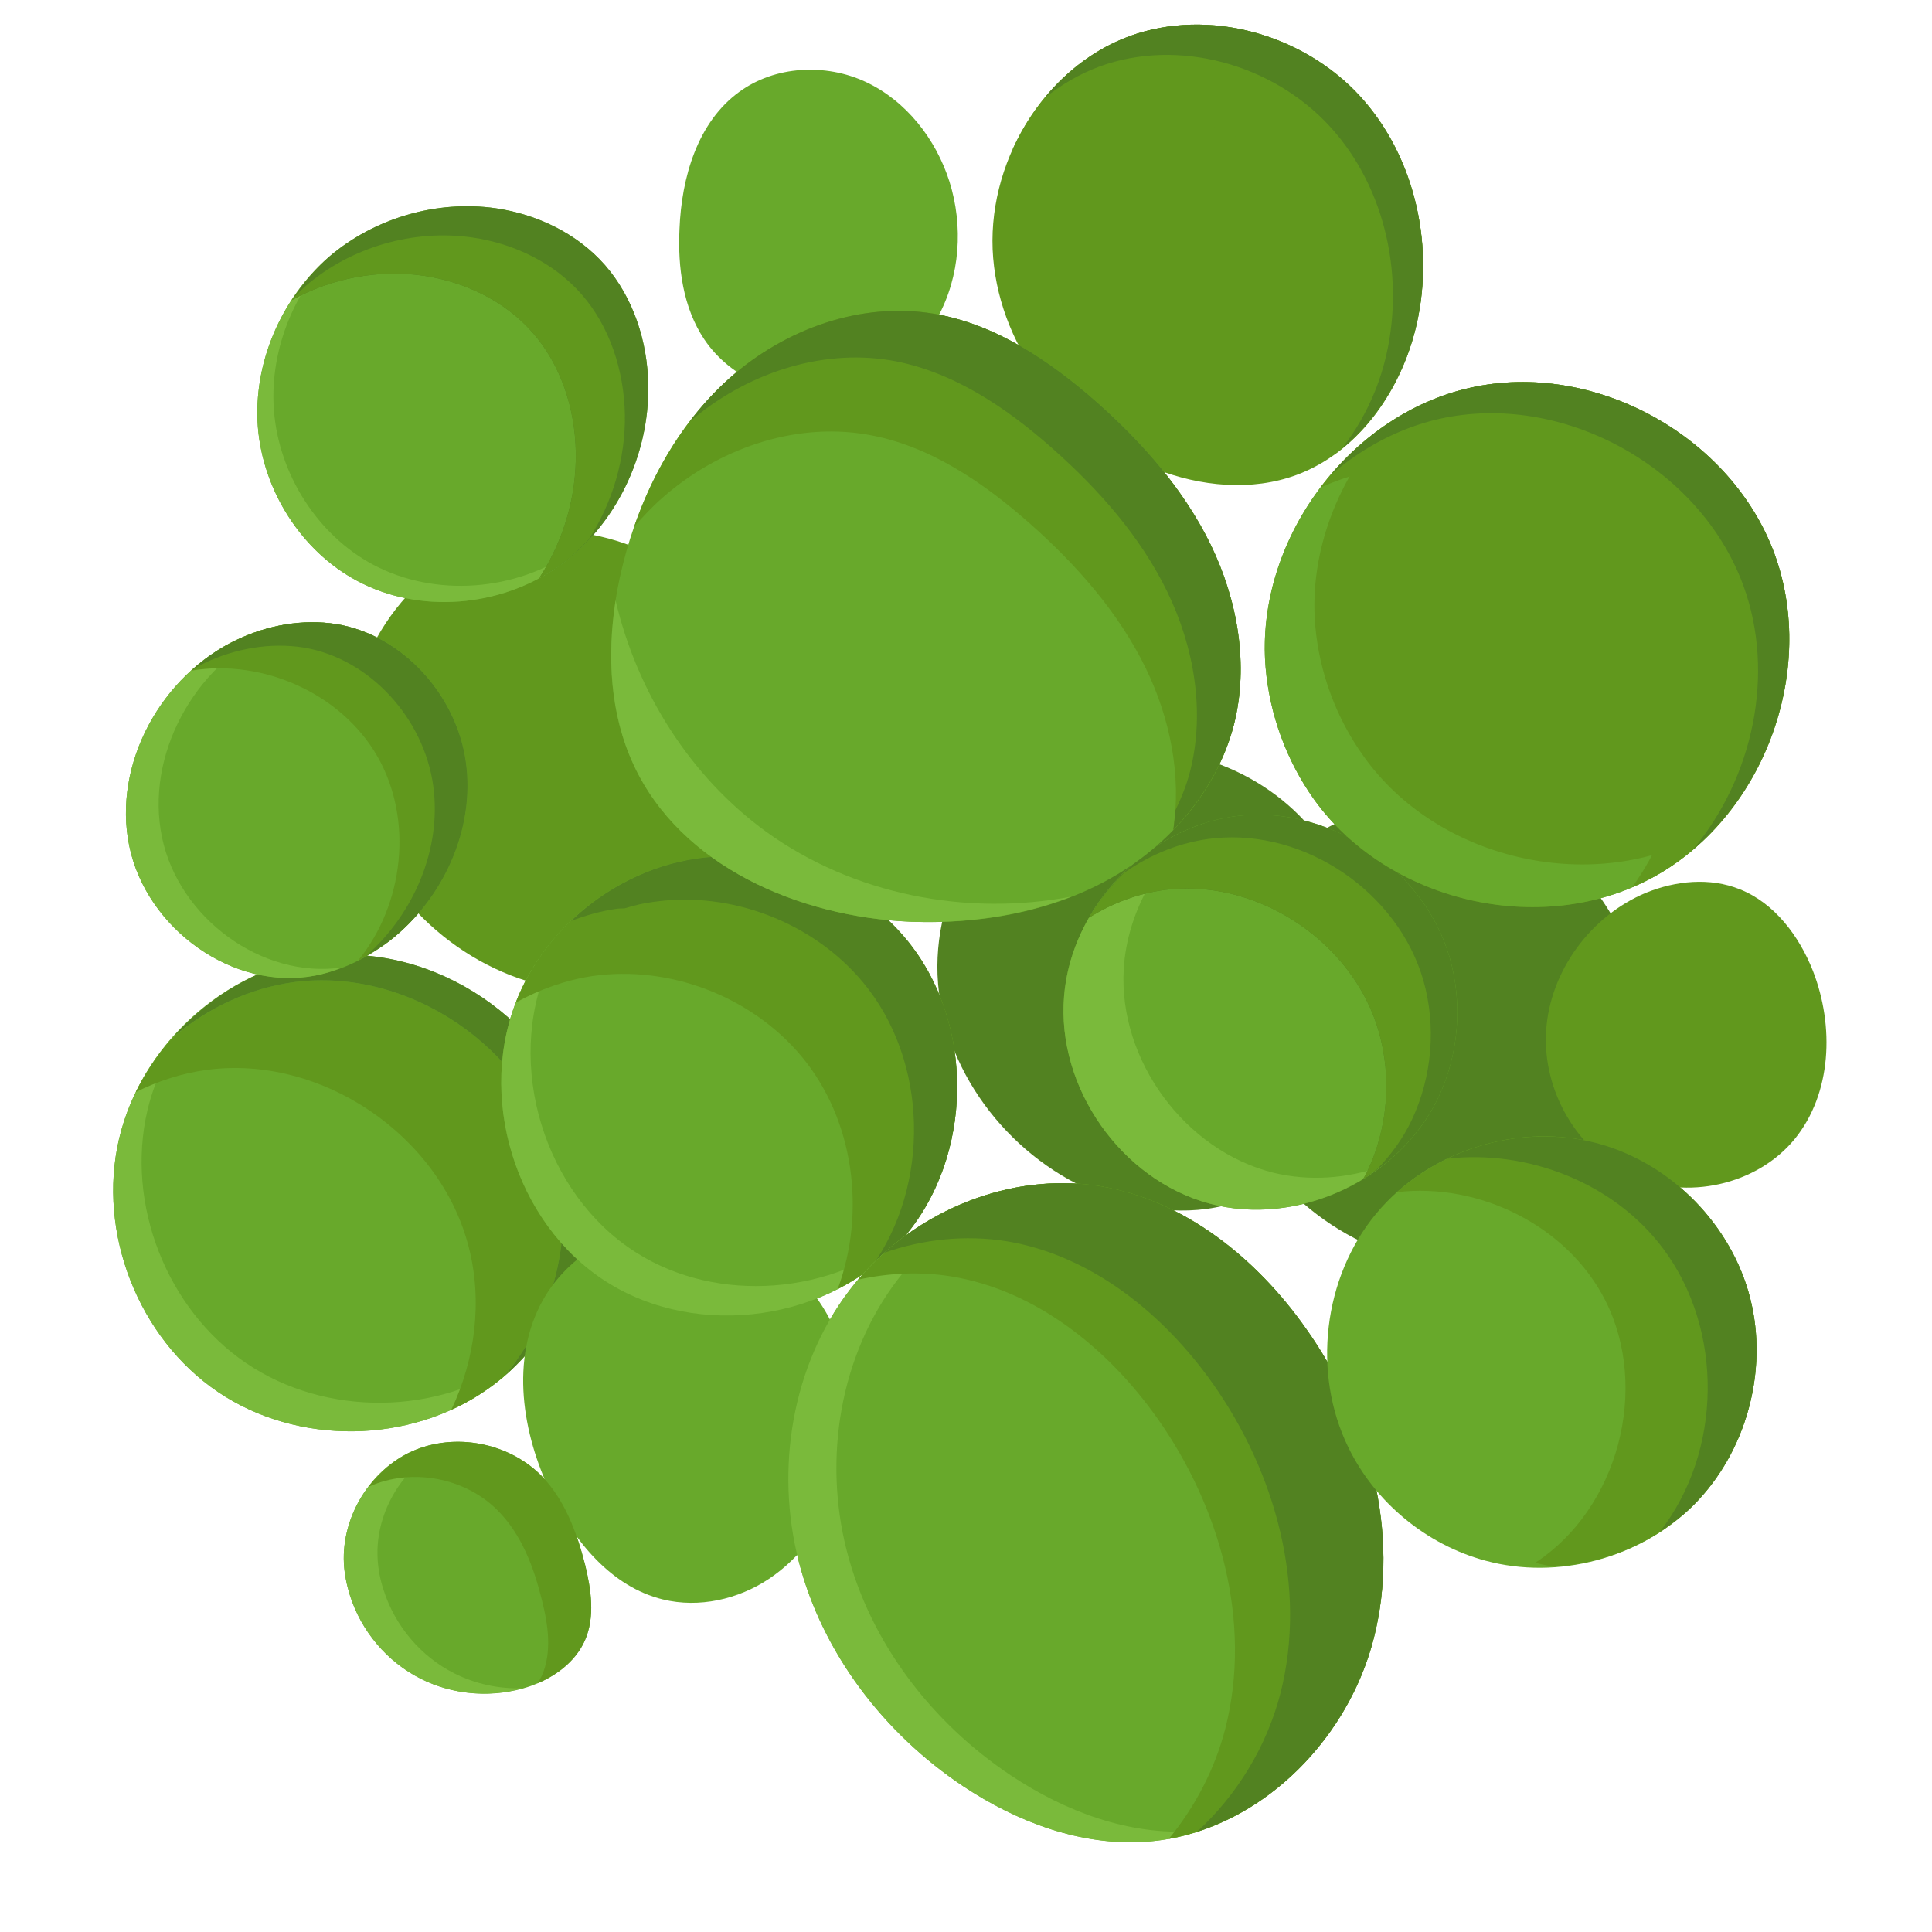 <svg xmlns="http://www.w3.org/2000/svg" xmlns:xlink="http://www.w3.org/1999/xlink" width="40" zoomAndPan="magnify" viewBox="0 0 30 30" height="40" preserveAspectRatio="xMidYMid meet" version="1.0"><defs><clipPath id="45c2d6dd2f"><path d="M 15.379 0.383 L 22.125 0.383 L 22.125 7.562 L 15.379 7.562 Z M 15.379 0.383 " clip-rule="nonzero"/></clipPath><clipPath id="383a7a4466"><path d="M 1.508 14 L 10 14 L 10 23 L 1.508 23 Z M 1.508 14 " clip-rule="nonzero"/></clipPath><clipPath id="2b671d207a"><path d="M 1.508 15 L 9 15 L 9 23 L 1.508 23 Z M 1.508 15 " clip-rule="nonzero"/></clipPath><clipPath id="e004d41657"><path d="M 1.508 9 L 8 9 L 8 16 L 1.508 16 Z M 1.508 9 " clip-rule="nonzero"/></clipPath><clipPath id="54a44ee525"><path d="M 1.508 9 L 6 9 L 6 16 L 1.508 16 Z M 1.508 9 " clip-rule="nonzero"/></clipPath><clipPath id="9d78796674"><path d="M 12 18 L 22 18 L 22 28.676 L 12 28.676 Z M 12 18 " clip-rule="nonzero"/></clipPath><clipPath id="a7510ecb61"><path d="M 12 18 L 19 18 L 19 28.676 L 12 28.676 Z M 12 18 " clip-rule="nonzero"/></clipPath><clipPath id="95d86f37cf"><path d="M 13 18 L 22 18 L 22 28.676 L 13 28.676 Z M 13 18 " clip-rule="nonzero"/></clipPath><clipPath id="cfc22b0cfe"><path d="M 15.711 0.383 L 22.125 0.383 L 22.125 7.062 L 15.711 7.062 Z M 15.711 0.383 " clip-rule="nonzero"/></clipPath><clipPath id="3c6537c11b"><path d="M 16.211 0.383 L 22.125 0.383 L 22.125 6.996 L 16.211 6.996 Z M 16.211 0.383 " clip-rule="nonzero"/></clipPath><clipPath id="5aa1e31a6e"><path d="M 24 13.664 L 28.363 13.664 L 28.363 18.469 L 24 18.469 Z M 24 13.664 " clip-rule="nonzero"/></clipPath></defs><g clip-path="url(#45c2d6dd2f)"><path fill="#61981d" d="M 17.941 7.281 C 18.641 7.555 19.434 7.633 20.133 7.375 C 21.07 7.027 21.719 6.117 21.969 5.152 C 22.297 3.887 21.996 2.453 21.117 1.492 C 20.234 0.531 18.773 0.117 17.547 0.559 C 16.188 1.055 15.301 2.562 15.422 4.008 C 15.543 5.457 16.59 6.758 17.941 7.281 " fill-opacity="1" fill-rule="nonzero"/></g><path fill="#61981d" d="M 7.93 15.145 C 8.629 15.418 9.422 15.496 10.121 15.238 C 11.059 14.891 11.707 13.98 11.957 13.016 C 12.285 11.75 11.984 10.316 11.105 9.355 C 10.223 8.395 8.762 7.977 7.535 8.422 C 6.176 8.918 5.289 10.426 5.41 11.871 C 5.531 13.32 6.582 14.621 7.93 15.145 " fill-opacity="1" fill-rule="nonzero"/><path fill="#528221" d="M 17.086 18.547 C 17.785 18.82 18.578 18.898 19.281 18.637 C 20.215 18.293 20.863 17.383 21.113 16.418 C 21.445 15.152 21.145 13.719 20.262 12.754 C 19.379 11.793 17.918 11.379 16.695 11.824 C 15.332 12.32 14.449 13.828 14.566 15.273 C 14.688 16.723 15.738 18.023 17.086 18.547 " fill-opacity="1" fill-rule="nonzero"/><path fill="#528221" d="M 21.402 19.395 C 22.102 19.664 22.895 19.742 23.598 19.484 C 24.531 19.137 25.18 18.23 25.43 17.262 C 25.758 15.996 25.461 14.562 24.578 13.602 C 23.695 12.641 22.234 12.227 21.012 12.672 C 19.648 13.164 18.762 14.672 18.883 16.121 C 19.004 17.566 20.055 18.867 21.402 19.395 " fill-opacity="1" fill-rule="nonzero"/><g clip-path="url(#383a7a4466)"><path fill="#68a92b" d="M 4.961 14.855 C 3.484 15.051 2.188 16.23 1.848 17.688 C 1.508 19.141 2.148 20.777 3.383 21.613 C 4.617 22.449 6.367 22.426 7.582 21.562 C 8.801 20.699 9.402 19.051 9.027 17.605 C 8.582 15.867 6.734 14.621 4.961 14.855 " fill-opacity="1" fill-rule="nonzero"/></g><g clip-path="url(#2b671d207a)"><path fill="#7aba3b" d="M 8.023 21.121 C 6.809 21.984 5.059 22.004 3.824 21.168 C 2.59 20.332 1.949 18.699 2.289 17.242 C 2.422 16.684 2.695 16.164 3.066 15.727 C 2.473 16.234 2.027 16.922 1.848 17.688 C 1.508 19.141 2.148 20.777 3.383 21.613 C 4.617 22.449 6.367 22.426 7.582 21.562 C 7.828 21.391 8.043 21.188 8.234 20.957 C 8.168 21.016 8.098 21.07 8.023 21.121 " fill-opacity="1" fill-rule="nonzero"/></g><path fill="#61981d" d="M 8.633 18 C 8.188 16.266 6.34 15.016 4.566 15.25 C 3.859 15.344 3.191 15.668 2.652 16.141 C 2.438 16.387 2.254 16.664 2.109 16.957 C 2.457 16.785 2.828 16.664 3.211 16.613 C 4.984 16.375 6.832 17.625 7.277 19.359 C 7.496 20.203 7.379 21.109 7.008 21.891 C 7.211 21.801 7.402 21.691 7.582 21.562 C 7.668 21.504 7.746 21.441 7.824 21.375 C 8.602 20.465 8.934 19.168 8.633 18 " fill-opacity="1" fill-rule="nonzero"/><path fill="#528221" d="M 4.961 14.855 C 4.078 14.973 3.266 15.445 2.676 16.117 C 3.211 15.656 3.871 15.344 4.566 15.25 C 6.34 15.016 8.188 16.266 8.633 18 C 8.934 19.168 8.602 20.465 7.824 21.375 C 8.875 20.473 9.375 18.953 9.027 17.605 C 8.582 15.867 6.734 14.621 4.961 14.855 " fill-opacity="1" fill-rule="nonzero"/><g clip-path="url(#e004d41657)"><path fill="#68a92b" d="M 4.898 15.148 C 5.32 15.066 5.715 14.867 6.055 14.605 C 6.879 13.961 7.379 12.879 7.234 11.836 C 7.09 10.797 6.258 9.859 5.223 9.691 C 4.703 9.609 4.164 9.707 3.688 9.93 C 2.508 10.48 1.742 11.863 2.008 13.141 C 2.273 14.418 3.621 15.398 4.898 15.148 " fill-opacity="1" fill-rule="nonzero"/></g><g clip-path="url(#54a44ee525)"><path fill="#7aba3b" d="M 2.516 13.004 C 2.25 11.727 3.016 10.344 4.195 9.793 C 4.27 9.758 4.344 9.727 4.422 9.699 C 4.168 9.742 3.918 9.82 3.688 9.93 C 2.508 10.48 1.742 11.863 2.008 13.141 C 2.273 14.418 3.621 15.398 4.898 15.148 C 5.039 15.121 5.176 15.078 5.312 15.023 C 4.062 15.207 2.773 14.246 2.516 13.004 " fill-opacity="1" fill-rule="nonzero"/></g><path fill="#68a92b" d="M 9.391 4.113 C 8.961 3.625 8.34 3.328 7.699 3.234 C 6.781 3.102 5.812 3.387 5.109 3.988 C 4.363 4.633 3.93 5.641 4.004 6.629 C 4.082 7.613 4.676 8.555 5.547 9.02 C 6.512 9.535 7.758 9.43 8.656 8.805 C 9.555 8.18 10.086 7.074 10.066 5.977 C 10.055 5.305 9.836 4.621 9.391 4.113 " fill-opacity="1" fill-rule="nonzero"/><path fill="#7aba3b" d="M 8.906 8.555 C 8.008 9.18 6.762 9.281 5.797 8.77 C 4.926 8.305 4.332 7.363 4.254 6.379 C 4.188 5.531 4.5 4.672 5.062 4.035 C 4.344 4.684 3.93 5.664 4.004 6.629 C 4.082 7.613 4.676 8.555 5.547 9.02 C 6.512 9.535 7.758 9.43 8.656 8.805 C 8.852 8.668 9.027 8.508 9.184 8.332 C 9.094 8.41 9.004 8.484 8.906 8.555 " fill-opacity="1" fill-rule="nonzero"/><path fill="#528221" d="M 5.109 3.988 C 4.887 4.184 4.695 4.41 4.531 4.66 C 5.148 4.32 5.875 4.18 6.574 4.281 C 7.215 4.375 7.836 4.672 8.266 5.16 C 8.711 5.664 8.93 6.348 8.941 7.023 C 8.953 7.707 8.75 8.398 8.375 8.973 C 8.473 8.922 8.566 8.867 8.656 8.805 C 9.555 8.18 10.086 7.074 10.066 5.977 C 10.055 5.305 9.836 4.621 9.391 4.113 C 8.961 3.625 8.34 3.328 7.699 3.234 C 6.781 3.102 5.812 3.387 5.109 3.988 " fill-opacity="1" fill-rule="nonzero"/><path fill="#61981d" d="M 4.555 4.629 C 4.547 4.641 4.539 4.648 4.531 4.66 C 5.148 4.32 5.875 4.18 6.574 4.281 C 7.215 4.375 7.836 4.672 8.266 5.16 C 8.711 5.664 8.93 6.348 8.941 7.023 C 8.953 7.707 8.75 8.398 8.375 8.973 C 8.473 8.922 8.566 8.867 8.656 8.805 C 8.832 8.684 8.988 8.539 9.137 8.383 C 9.512 7.809 9.715 7.117 9.703 6.43 C 9.688 5.758 9.473 5.074 9.027 4.566 C 8.598 4.078 7.977 3.781 7.336 3.688 C 6.418 3.555 5.449 3.836 4.746 4.441 C 4.68 4.5 4.617 4.566 4.555 4.629 " fill-opacity="1" fill-rule="nonzero"/><path fill="#68a92b" d="M 8.426 20.195 C 7.922 21.105 8.105 22.258 8.559 23.195 C 8.918 23.938 9.496 24.641 10.293 24.836 C 10.852 24.973 11.461 24.836 11.941 24.516 C 12.422 24.195 12.777 23.707 12.992 23.172 C 13.332 22.32 13.316 21.32 12.895 20.504 C 12.477 19.688 11.645 19.09 10.734 19.008 C 9.82 18.926 8.871 19.395 8.426 20.195 " fill-opacity="1" fill-rule="nonzero"/><path fill="#68a92b" d="M 8.398 22.906 C 7.887 22.398 7.059 22.242 6.402 22.535 C 5.746 22.828 5.305 23.551 5.34 24.273 C 5.348 24.441 5.383 24.609 5.434 24.773 C 5.609 25.328 6.012 25.805 6.531 26.066 C 7.047 26.328 7.668 26.371 8.219 26.188 C 8.582 26.062 8.926 25.824 9.082 25.473 C 9.242 25.109 9.18 24.688 9.086 24.301 C 8.957 23.793 8.766 23.277 8.398 22.906 " fill-opacity="1" fill-rule="nonzero"/><path fill="#7aba3b" d="M 7.055 25.984 C 6.535 25.723 6.133 25.246 5.957 24.691 C 5.902 24.527 5.871 24.359 5.863 24.191 C 5.828 23.469 6.27 22.746 6.926 22.453 C 6.98 22.43 7.039 22.414 7.098 22.395 C 6.859 22.395 6.621 22.438 6.402 22.535 C 5.746 22.828 5.305 23.551 5.34 24.273 C 5.348 24.441 5.383 24.609 5.434 24.773 C 5.609 25.328 6.012 25.805 6.531 26.066 C 7.016 26.312 7.59 26.363 8.113 26.215 C 7.746 26.227 7.379 26.148 7.055 25.984 " fill-opacity="1" fill-rule="nonzero"/><path fill="#61981d" d="M 6.402 22.535 C 6.133 22.656 5.902 22.852 5.723 23.086 C 5.727 23.086 5.73 23.082 5.734 23.082 C 6.391 22.789 7.219 22.941 7.727 23.453 C 8.098 23.824 8.289 24.336 8.414 24.844 C 8.512 25.23 8.574 25.652 8.414 26.02 C 8.395 26.059 8.371 26.098 8.352 26.137 C 8.664 26.004 8.945 25.781 9.082 25.473 C 9.242 25.109 9.18 24.688 9.086 24.301 C 8.957 23.793 8.766 23.277 8.398 22.906 C 7.887 22.398 7.059 22.242 6.402 22.535 " fill-opacity="1" fill-rule="nonzero"/><path fill="#68a92b" d="M 8.059 15.445 C 7.383 16.996 7.992 18.996 9.414 19.902 C 10.84 20.809 12.902 20.512 14.012 19.242 C 15.125 17.969 15.148 15.875 14.066 14.578 C 13.289 13.648 12.02 13.16 10.82 13.332 C 9.625 13.504 8.539 14.332 8.059 15.445 " fill-opacity="1" fill-rule="nonzero"/><path fill="#7aba3b" d="M 9.871 19.445 C 8.449 18.539 7.84 16.539 8.512 14.988 C 8.645 14.688 8.82 14.414 9.023 14.16 C 8.613 14.512 8.273 14.949 8.059 15.445 C 7.383 16.996 7.992 18.996 9.414 19.902 C 10.84 20.809 12.902 20.512 14.012 19.242 C 14.039 19.211 14.059 19.184 14.082 19.152 C 12.926 20.102 11.145 20.258 9.871 19.445 " fill-opacity="1" fill-rule="nonzero"/><path fill="#61981d" d="M 10.82 13.332 C 9.625 13.504 8.539 14.332 8.059 15.445 C 8.039 15.484 8.027 15.527 8.012 15.566 C 8.379 15.363 8.781 15.219 9.199 15.156 C 10.398 14.984 11.668 15.473 12.445 16.402 C 13.266 17.387 13.449 18.824 13.008 20.016 C 13.387 19.824 13.73 19.562 14.012 19.242 C 15.125 17.969 15.148 15.875 14.066 14.578 C 13.289 13.648 12.02 13.16 10.82 13.332 " fill-opacity="1" fill-rule="nonzero"/><path fill="#528221" d="M 10.82 13.332 C 10.09 13.438 9.402 13.789 8.867 14.301 C 9.094 14.215 9.324 14.148 9.566 14.113 C 9.609 14.105 9.652 14.109 9.699 14.105 C 9.848 14.059 9.996 14.023 10.152 14.004 C 11.348 13.832 12.621 14.32 13.398 15.25 C 14.418 16.473 14.453 18.402 13.523 19.688 C 13.699 19.555 13.867 19.41 14.012 19.242 C 15.125 17.969 15.148 15.875 14.066 14.578 C 13.289 13.648 12.02 13.16 10.82 13.332 " fill-opacity="1" fill-rule="nonzero"/><g clip-path="url(#9d78796674)"><path fill="#68a92b" d="M 17.074 18.418 C 15.621 18.184 14.086 18.863 13.191 20.035 C 12.297 21.207 12.035 22.812 12.402 24.242 C 12.77 25.672 13.73 26.918 14.953 27.734 C 15.793 28.293 16.789 28.668 17.793 28.598 C 19.477 28.484 20.914 27.078 21.332 25.438 C 21.75 23.797 21.258 22.012 20.281 20.633 C 19.512 19.539 18.391 18.633 17.074 18.418 " fill-opacity="1" fill-rule="nonzero"/></g><g clip-path="url(#a7510ecb61)"><path fill="#7aba3b" d="M 18.539 28.434 C 17.535 28.504 16.539 28.129 15.699 27.57 C 14.473 26.754 13.512 25.508 13.148 24.078 C 12.781 22.645 13.043 21.043 13.938 19.871 C 14.461 19.18 15.207 18.664 16.027 18.402 C 14.926 18.535 13.871 19.141 13.191 20.035 C 12.297 21.207 12.035 22.812 12.402 24.242 C 12.77 25.672 13.73 26.918 14.953 27.734 C 15.793 28.293 16.789 28.668 17.793 28.598 C 18.094 28.578 18.387 28.516 18.664 28.418 C 18.621 28.426 18.582 28.43 18.539 28.434 " fill-opacity="1" fill-rule="nonzero"/></g><g clip-path="url(#95d86f37cf)"><path fill="#61981d" d="M 13.324 19.871 C 13.797 19.766 14.289 19.742 14.77 19.82 C 16.086 20.035 17.207 20.941 17.977 22.031 C 18.953 23.414 19.445 25.199 19.027 26.84 C 18.867 27.465 18.559 28.055 18.148 28.555 C 19.676 28.281 20.945 26.965 21.332 25.438 C 21.75 23.797 21.258 22.012 20.281 20.633 C 19.512 19.539 18.391 18.633 17.074 18.418 C 15.691 18.195 14.23 18.801 13.324 19.871 " fill-opacity="1" fill-rule="nonzero"/><path fill="#528221" d="M 13.73 19.453 C 14.336 19.242 14.988 19.172 15.625 19.273 C 16.938 19.488 18.062 20.395 18.832 21.484 C 19.809 22.867 20.301 24.652 19.883 26.293 C 19.672 27.113 19.211 27.871 18.59 28.441 C 19.918 28.02 20.984 26.812 21.332 25.438 C 21.75 23.797 21.258 22.012 20.281 20.633 C 19.512 19.539 18.391 18.633 17.074 18.418 C 15.883 18.227 14.637 18.648 13.73 19.453 " fill-opacity="1" fill-rule="nonzero"/></g><path fill="#68a92b" d="M 14.742 2.816 C 14.531 2.156 14.07 1.566 13.445 1.273 C 12.82 0.98 12.035 1.02 11.48 1.426 C 10.832 1.895 10.582 2.754 10.551 3.559 C 10.523 4.152 10.605 4.777 10.938 5.273 C 11.344 5.875 12.109 6.203 12.828 6.121 C 13.551 6.039 14.207 5.57 14.559 4.93 C 14.91 4.293 14.961 3.508 14.742 2.816 " fill-opacity="1" fill-rule="nonzero"/><path fill="#68a92b" d="M 22.336 17.039 C 22.652 16.371 22.715 15.586 22.512 14.875 C 22.121 13.508 20.68 12.523 19.27 12.664 C 17.859 12.805 16.637 14.051 16.523 15.469 C 16.406 16.887 17.406 18.316 18.777 18.688 C 20.145 19.059 21.727 18.324 22.336 17.039 " fill-opacity="1" fill-rule="nonzero"/><path fill="#7aba3b" d="M 19.777 18.211 C 18.402 17.871 17.367 16.465 17.449 15.047 C 17.504 14.16 17.984 13.332 18.68 12.793 C 17.535 13.168 16.621 14.254 16.523 15.469 C 16.406 16.887 17.406 18.316 18.777 18.688 C 19.688 18.934 20.695 18.688 21.445 18.117 C 20.91 18.301 20.328 18.344 19.777 18.211 " fill-opacity="1" fill-rule="nonzero"/><path fill="#528221" d="M 19.27 12.664 C 18.289 12.762 17.398 13.395 16.91 14.25 C 17.289 14.012 17.719 13.855 18.168 13.809 C 19.578 13.672 21.02 14.652 21.41 16.02 C 21.613 16.73 21.551 17.516 21.234 18.184 C 21.215 18.227 21.191 18.266 21.168 18.305 C 21.668 18.004 22.082 17.57 22.336 17.039 C 22.652 16.371 22.715 15.586 22.512 14.875 C 22.121 13.508 20.68 12.523 19.27 12.664 " fill-opacity="1" fill-rule="nonzero"/><path fill="#61981d" d="M 21.387 18.152 C 21.605 17.926 21.789 17.672 21.922 17.391 C 22.238 16.719 22.305 15.938 22.102 15.223 C 21.707 13.855 20.27 12.875 18.859 13.016 C 18.352 13.066 17.871 13.262 17.453 13.555 C 17.242 13.762 17.059 13.992 16.91 14.25 C 17.289 14.012 17.719 13.855 18.168 13.809 C 19.578 13.672 21.02 14.652 21.41 16.02 C 21.613 16.73 21.551 17.516 21.234 18.184 C 21.215 18.227 21.191 18.266 21.168 18.305 C 21.246 18.258 21.316 18.203 21.387 18.152 " fill-opacity="1" fill-rule="nonzero"/><g clip-path="url(#cfc22b0cfe)"><path fill="#61981d" d="M 17.547 0.559 C 16.727 0.859 16.082 1.523 15.723 2.324 C 15.965 2.141 16.227 1.988 16.516 1.883 C 17.738 1.438 19.199 1.855 20.082 2.816 C 20.965 3.777 21.262 5.211 20.934 6.477 C 20.883 6.672 20.812 6.863 20.73 7.051 C 21.344 6.605 21.773 5.898 21.969 5.152 C 22.297 3.887 21.996 2.453 21.117 1.492 C 20.234 0.531 18.773 0.117 17.547 0.559 " fill-opacity="1" fill-rule="nonzero"/></g><g clip-path="url(#3c6537c11b)"><path fill="#528221" d="M 17.547 0.559 C 17.023 0.75 16.57 1.094 16.219 1.523 C 16.477 1.316 16.766 1.145 17.078 1.031 C 18.305 0.586 19.766 1 20.648 1.961 C 21.531 2.922 21.828 4.355 21.5 5.621 C 21.375 6.105 21.145 6.574 20.836 6.965 C 21.391 6.52 21.785 5.852 21.969 5.152 C 22.297 3.887 21.996 2.453 21.117 1.492 C 20.234 0.531 18.773 0.117 17.547 0.559 " fill-opacity="1" fill-rule="nonzero"/></g><path fill="#61981d" d="M 19.652 10.363 C 19.715 11.098 19.977 11.812 20.402 12.41 C 21.543 14.004 23.906 14.562 25.633 13.641 C 27.363 12.723 28.23 10.445 27.555 8.602 C 26.879 6.762 24.746 5.594 22.836 6.02 C 20.93 6.445 19.488 8.406 19.652 10.363 " fill-opacity="1" fill-rule="nonzero"/><path fill="#68a92b" d="M 26.406 12.98 C 24.68 13.898 22.312 13.344 21.176 11.746 C 20.746 11.148 20.484 10.434 20.422 9.703 C 20.328 8.559 20.785 7.41 21.559 6.57 C 20.332 7.387 19.527 8.879 19.652 10.363 C 19.715 11.098 19.977 11.812 20.402 12.41 C 21.543 14.004 23.906 14.562 25.633 13.641 C 26.027 13.434 26.371 13.152 26.668 12.824 C 26.582 12.879 26.496 12.934 26.406 12.98 " fill-opacity="1" fill-rule="nonzero"/><path fill="#61981d" d="M 22.836 6.02 C 21.902 6.227 21.082 6.805 20.504 7.57 C 20.734 7.469 20.977 7.383 21.223 7.328 C 23.133 6.902 25.266 8.07 25.941 9.914 C 26.41 11.191 26.133 12.68 25.344 13.777 C 25.441 13.734 25.539 13.691 25.633 13.641 C 27.363 12.723 28.23 10.445 27.555 8.602 C 26.879 6.762 24.746 5.594 22.836 6.02 " fill-opacity="1" fill-rule="nonzero"/><path fill="#528221" d="M 22.836 6.02 C 21.988 6.207 21.234 6.703 20.672 7.367 C 21.156 6.953 21.727 6.645 22.352 6.504 C 24.262 6.078 26.395 7.25 27.07 9.09 C 27.574 10.465 27.219 12.082 26.285 13.195 C 27.566 12.113 28.137 10.195 27.555 8.602 C 26.879 6.762 24.746 5.594 22.836 6.02 " fill-opacity="1" fill-rule="nonzero"/><path fill="#68a92b" d="M 24.848 17.766 C 23.613 17.414 22.188 17.855 21.367 18.848 C 20.547 19.836 20.371 21.32 20.938 22.477 C 21.355 23.332 22.152 23.988 23.066 24.234 C 24.188 24.539 25.461 24.199 26.289 23.379 C 27.113 22.559 27.465 21.289 27.176 20.156 C 26.887 19.027 25.965 18.082 24.848 17.766 " fill-opacity="1" fill-rule="nonzero"/><g clip-path="url(#5aa1e31a6e)"><path fill="#61981d" d="M 25.559 13.863 C 24.703 14.219 24.066 15.078 24.008 16.008 C 23.949 16.938 24.496 17.883 25.344 18.262 C 26.188 18.641 27.277 18.406 27.867 17.688 C 28.445 16.977 28.484 15.934 28.152 15.078 C 27.938 14.535 27.555 14.023 27.016 13.809 C 26.551 13.621 26.02 13.676 25.559 13.863 " fill-opacity="1" fill-rule="nonzero"/></g><path fill="#61981d" d="M 5.223 9.691 C 4.703 9.609 4.164 9.707 3.688 9.93 C 3.426 10.051 3.184 10.219 2.969 10.414 C 4.078 10.227 5.301 10.766 5.863 11.75 C 6.422 12.73 6.27 14.047 5.562 14.914 C 5.734 14.824 5.902 14.723 6.055 14.605 C 6.879 13.961 7.379 12.879 7.234 11.836 C 7.09 10.797 6.258 9.863 5.223 9.691 " fill-opacity="1" fill-rule="nonzero"/><path fill="#528221" d="M 3.688 9.93 C 3.426 10.051 3.184 10.219 2.969 10.414 C 3.039 10.371 3.105 10.328 3.18 10.293 C 3.656 10.07 4.195 9.973 4.715 10.055 C 5.75 10.227 6.582 11.16 6.727 12.199 C 6.863 13.18 6.426 14.191 5.684 14.844 C 5.812 14.773 5.938 14.695 6.055 14.605 C 6.879 13.961 7.379 12.879 7.234 11.836 C 7.09 10.797 6.258 9.863 5.223 9.691 C 4.703 9.609 4.164 9.707 3.688 9.93 " fill-opacity="1" fill-rule="nonzero"/><path fill="#68a92b" d="M 9.84 11.879 C 10.57 13.449 12.402 14.238 14.133 14.312 C 15.191 14.355 16.277 14.172 17.207 13.66 C 18.137 13.148 18.895 12.285 19.16 11.254 C 19.395 10.324 19.219 9.324 18.801 8.461 C 18.383 7.602 17.738 6.871 17.023 6.238 C 16.293 5.598 15.453 5.031 14.496 4.871 C 13.375 4.684 12.199 5.105 11.344 5.859 C 10.492 6.609 9.941 7.672 9.668 8.781 C 9.414 9.805 9.395 10.922 9.84 11.879 " fill-opacity="1" fill-rule="nonzero"/><path fill="#61981d" d="M 11.344 5.859 C 10.648 6.473 10.156 7.293 9.848 8.176 C 9.984 8.023 10.125 7.871 10.281 7.734 C 11.137 6.977 12.32 6.555 13.453 6.746 C 14.414 6.906 15.262 7.484 15.996 8.133 C 16.719 8.773 17.371 9.512 17.793 10.379 C 18.168 11.152 18.348 12.039 18.219 12.887 C 18.66 12.426 19 11.871 19.16 11.254 C 19.395 10.324 19.219 9.324 18.801 8.461 C 18.383 7.602 17.738 6.871 17.023 6.238 C 16.293 5.598 15.453 5.031 14.496 4.871 C 13.375 4.684 12.199 5.105 11.344 5.859 " fill-opacity="1" fill-rule="nonzero"/><path fill="#528221" d="M 11.344 5.859 C 11.109 6.066 10.898 6.297 10.711 6.547 C 11.562 5.816 12.715 5.414 13.82 5.594 C 14.773 5.754 15.617 6.32 16.344 6.965 C 17.059 7.598 17.707 8.328 18.125 9.188 C 18.543 10.047 18.715 11.051 18.48 11.977 C 18.426 12.188 18.344 12.391 18.25 12.586 C 18.242 12.688 18.234 12.785 18.219 12.887 C 18.66 12.426 19 11.871 19.16 11.254 C 19.395 10.324 19.219 9.324 18.801 8.461 C 18.383 7.602 17.738 6.871 17.023 6.238 C 16.293 5.598 15.453 5.031 14.496 4.871 C 13.375 4.684 12.199 5.105 11.344 5.859 " fill-opacity="1" fill-rule="nonzero"/><path fill="#7aba3b" d="M 9.84 11.879 C 10.57 13.449 12.402 14.238 14.133 14.312 C 14.98 14.344 15.848 14.23 16.637 13.922 C 15.008 14.234 13.246 13.891 11.895 12.914 C 10.715 12.055 9.891 10.746 9.559 9.324 C 9.426 10.191 9.473 11.09 9.84 11.879 " fill-opacity="1" fill-rule="nonzero"/><path fill="#61981d" d="M 24.926 20.191 C 25.621 21.562 25.125 23.426 23.84 24.266 C 23.938 24.293 24.035 24.312 24.133 24.328 C 24.934 24.277 25.719 23.945 26.289 23.379 C 27.113 22.559 27.465 21.289 27.176 20.156 C 26.887 19.027 25.965 18.082 24.848 17.766 C 23.762 17.457 22.531 17.762 21.691 18.512 C 22.965 18.359 24.336 19.031 24.926 20.191 " fill-opacity="1" fill-rule="nonzero"/><path fill="#528221" d="M 25.824 19.387 C 26.77 20.648 26.742 22.543 25.777 23.781 C 25.957 23.664 26.133 23.535 26.289 23.379 C 27.113 22.559 27.465 21.289 27.176 20.156 C 26.887 19.027 25.965 18.082 24.848 17.766 C 24.062 17.543 23.203 17.641 22.473 17.992 C 23.723 17.848 25.062 18.367 25.824 19.387 " fill-opacity="1" fill-rule="nonzero"/></svg>